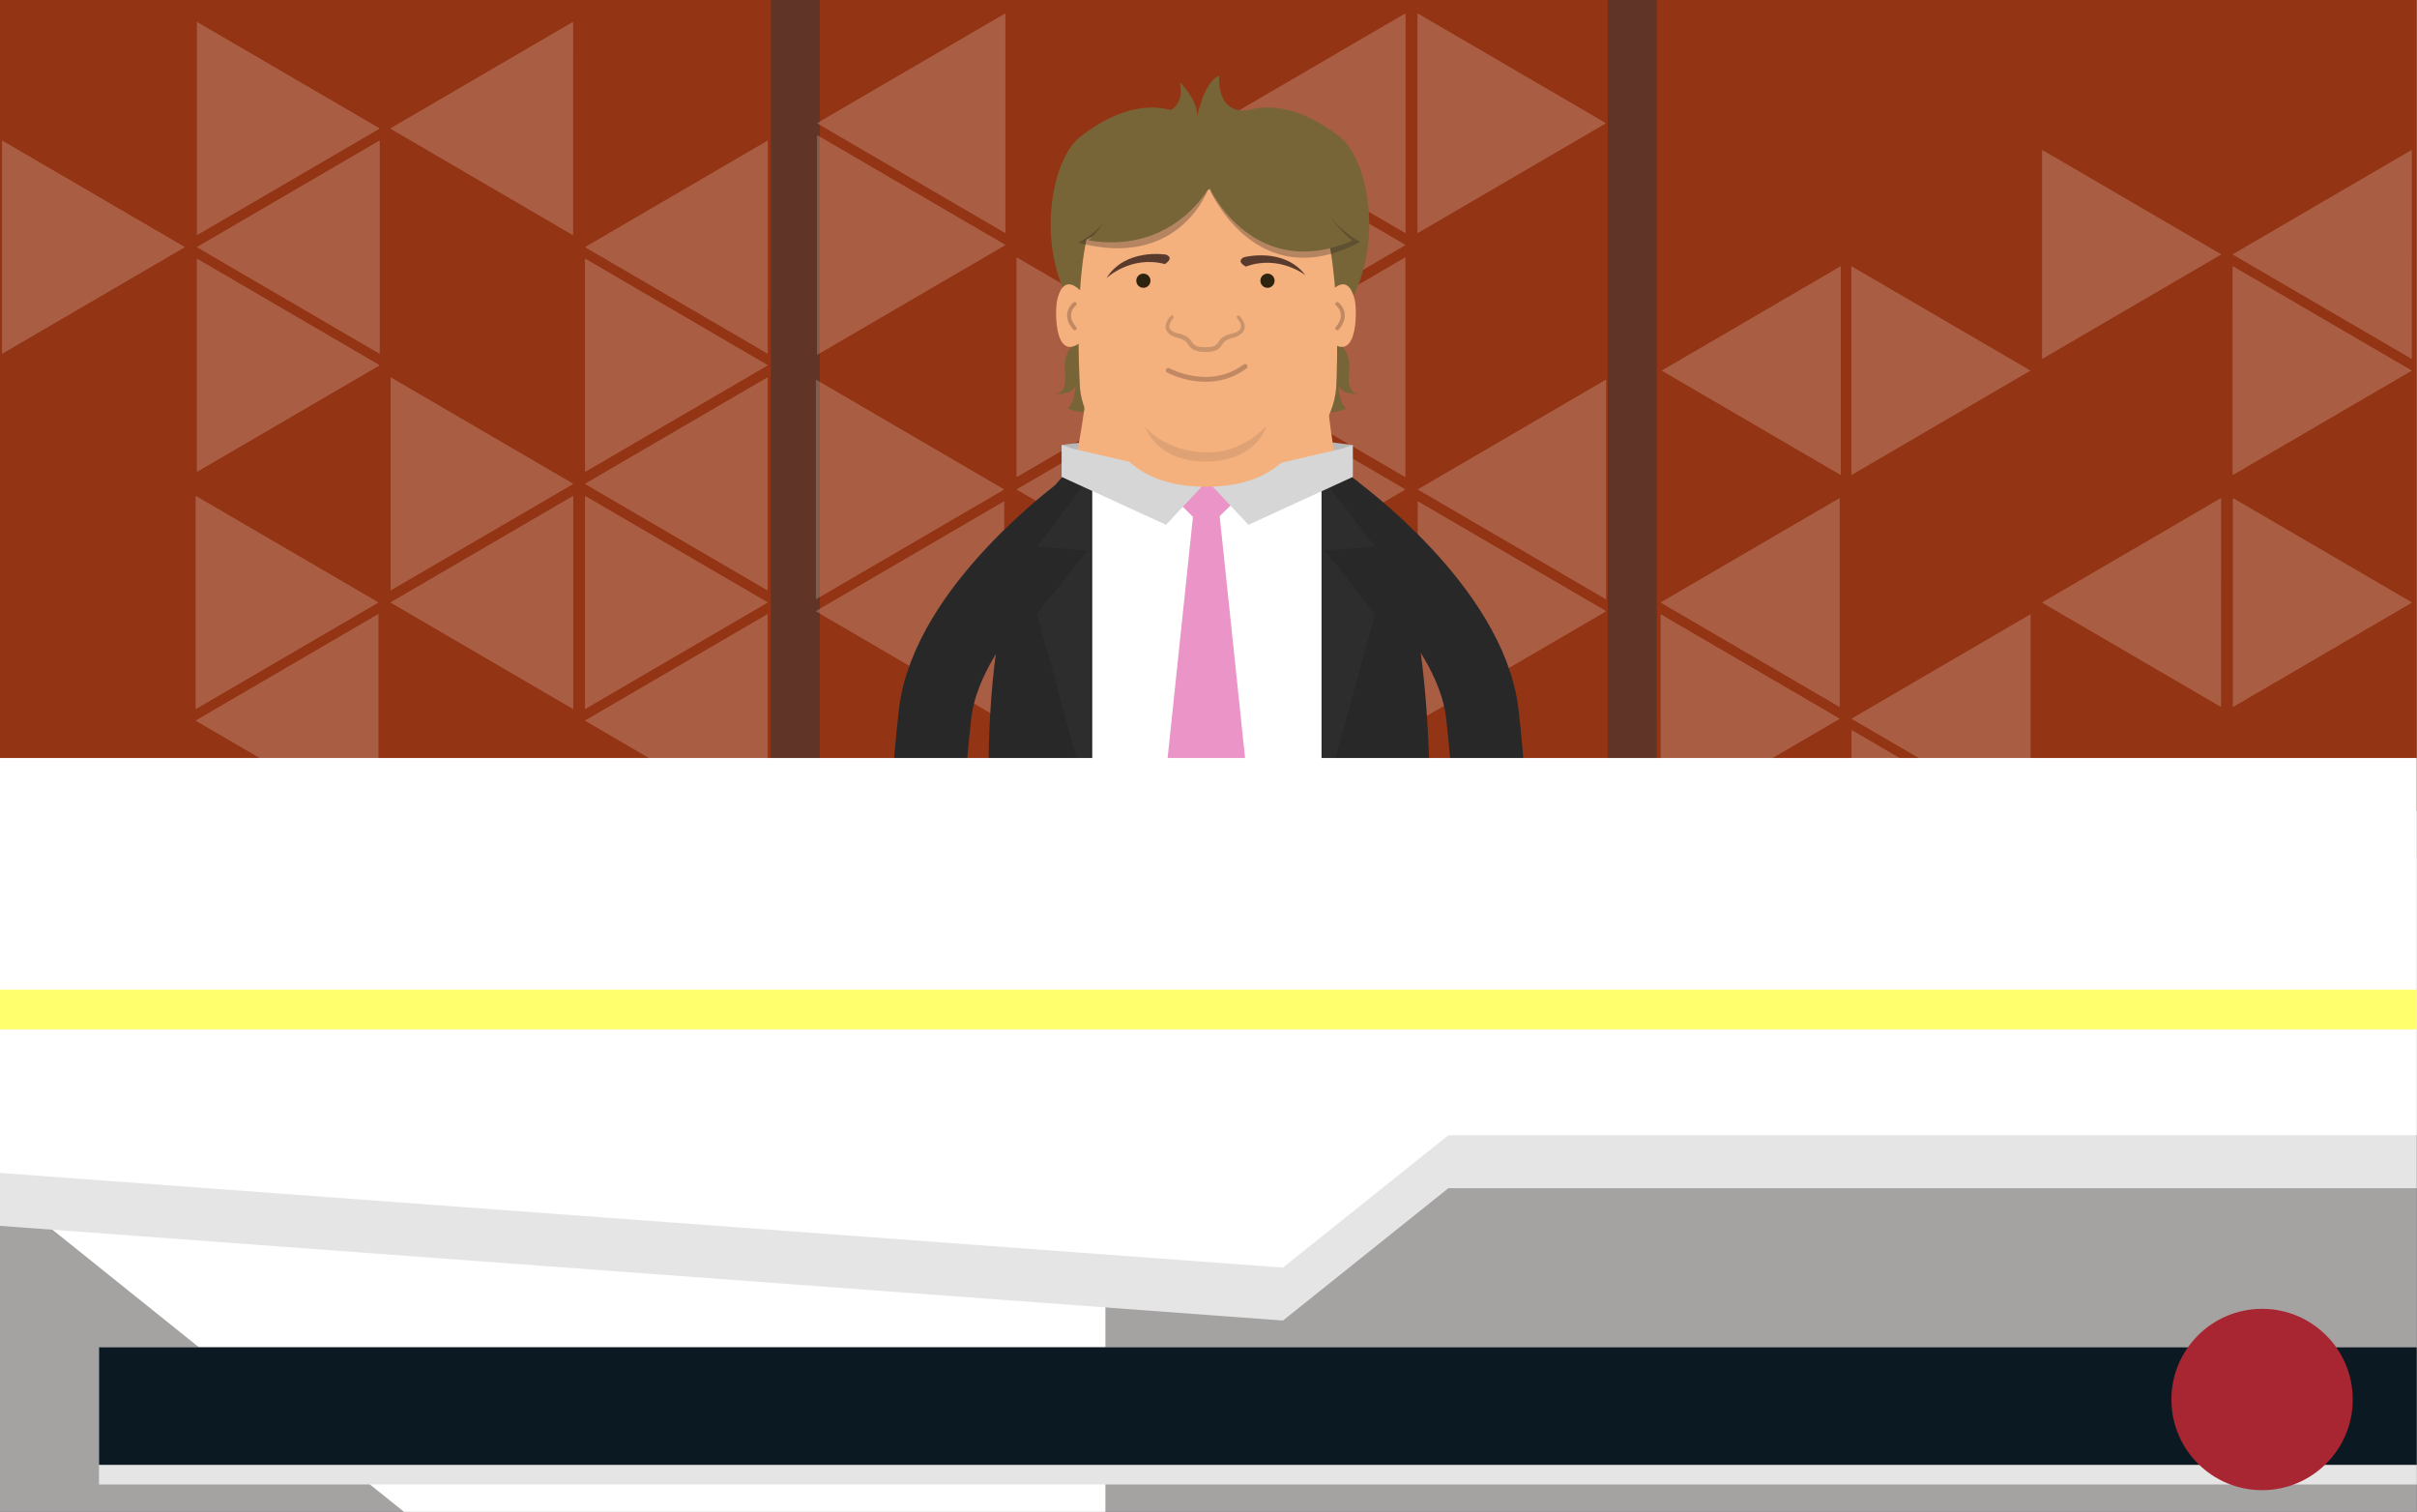<?xml version="1.0" encoding="utf-8"?>
<!-- Generator: Adobe Illustrator 16.0.0, SVG Export Plug-In . SVG Version: 6.00 Build 0)  -->
<!DOCTYPE svg PUBLIC "-//W3C//DTD SVG 1.1//EN" "http://www.w3.org/Graphics/SVG/1.1/DTD/svg11.dtd">
<svg version="1.1" id="Layer_1" xmlns="http://www.w3.org/2000/svg" xmlns:xlink="http://www.w3.org/1999/xlink" x="0px" y="0px"
	 width="493.135px" height="308.511px" viewBox="0 0 493.135 308.511" enable-background="new 0 0 493.135 308.511"
	 xml:space="preserve">
<rect x="0" y="0" width="493.135" height="308.511" fill="#808080" stroke="none"/>
<g>
	<g>
		<rect x="-0.062" y="-0.042" fill="#A5A2A2" width="493.135" height="308.51"/>
		<g>
			<rect x="-0.062" y="-0.041" fill="#933414" width="493.135" height="174.998"/>
			<g opacity="0.2">
				<g>
					<defs>
						<polygon id="SVGID_1_" points="116.881,47.939 79.648,26.225 116.885,4.508 						"/>
					</defs>
					<use xlink:href="#SVGID_1_"  overflow="visible" fill="#FFFFFF"/>
					<clipPath id="SVGID_2_">
						<use xlink:href="#SVGID_1_"  overflow="visible"/>
					</clipPath>
					<rect x="79.649" y="4.508" clip-path="url(#SVGID_2_)" fill="#FFFFFF" width="37.232" height="43.432"/>
				</g>
				<g>
					<defs>
						<polygon id="SVGID_3_" points="156.633,72.141 119.402,50.424 156.637,28.709 						"/>
					</defs>
					<use xlink:href="#SVGID_3_"  overflow="visible" fill="#FFFFFF"/>
					<clipPath id="SVGID_4_">
						<use xlink:href="#SVGID_3_"  overflow="visible"/>
					</clipPath>
					<rect x="119.402" y="28.709" clip-path="url(#SVGID_4_)" fill="#FFFFFF" width="37.23" height="43.432"/>
				</g>
				<g>
					<defs>
						<polygon id="SVGID_5_" points="119.402,96.244 156.635,74.529 119.402,52.812 						"/>
					</defs>
					<use xlink:href="#SVGID_5_"  overflow="visible" fill="#FFFFFF"/>
					<clipPath id="SVGID_6_">
						<use xlink:href="#SVGID_5_"  overflow="visible"/>
					</clipPath>
					<rect x="119.402" y="52.812" clip-path="url(#SVGID_6_)" fill="#FFFFFF" width="37.232" height="43.432"/>
				</g>
				<g>
					<defs>
						<polygon id="SVGID_7_" points="0.449,72.141 37.682,50.424 0.445,28.709 						"/>
					</defs>
					<use xlink:href="#SVGID_7_"  overflow="visible" fill="#FFFFFF"/>
					<clipPath id="SVGID_8_">
						<use xlink:href="#SVGID_7_"  overflow="visible"/>
					</clipPath>
					<rect x="0.448" y="28.709" clip-path="url(#SVGID_8_)" fill="#FFFFFF" width="37.232" height="43.432"/>
				</g>
				<g>
					<defs>
						<polygon id="SVGID_9_" points="40.201,47.939 77.434,26.225 40.197,4.508 						"/>
					</defs>
					<use xlink:href="#SVGID_9_"  overflow="visible" fill="#FFFFFF"/>
					<clipPath id="SVGID_10_">
						<use xlink:href="#SVGID_9_"  overflow="visible"/>
					</clipPath>
					<rect x="40.201" y="4.508" clip-path="url(#SVGID_10_)" fill="#FFFFFF" width="37.232" height="43.432"/>
				</g>
				<g>
					<defs>
						<polygon id="SVGID_11_" points="77.432,72.141 40.197,50.424 77.434,28.709 						"/>
					</defs>
					<use xlink:href="#SVGID_11_"  overflow="visible" fill="#FFFFFF"/>
					<clipPath id="SVGID_12_">
						<use xlink:href="#SVGID_11_"  overflow="visible"/>
					</clipPath>
					<rect x="40.198" y="28.709" clip-path="url(#SVGID_12_)" fill="#FFFFFF" width="37.234" height="43.432"/>
				</g>
				<g>
					<defs>
						<polygon id="SVGID_13_" points="40.197,96.244 77.434,74.529 40.197,52.812 						"/>
					</defs>
					<use xlink:href="#SVGID_13_"  overflow="visible" fill="#FFFFFF"/>
					<clipPath id="SVGID_14_">
						<use xlink:href="#SVGID_13_"  overflow="visible"/>
					</clipPath>
					<rect x="40.197" y="52.812" clip-path="url(#SVGID_14_)" fill="#FFFFFF" width="37.236" height="43.432"/>
				</g>
				<g>
					<defs>
						<polygon id="SVGID_15_" points="39.951,144.643 77.184,122.926 39.947,101.211 						"/>
					</defs>
					<use xlink:href="#SVGID_15_"  overflow="visible" fill="#FFFFFF"/>
					<clipPath id="SVGID_16_">
						<use xlink:href="#SVGID_15_"  overflow="visible"/>
					</clipPath>
					<rect x="39.95" y="101.211" clip-path="url(#SVGID_16_)" fill="#FFFFFF" width="37.232" height="43.432"/>
				</g>
				<g>
					<defs>
						<polygon id="SVGID_17_" points="77.184,168.748 39.949,147.032 77.184,125.315 						"/>
					</defs>
					<use xlink:href="#SVGID_17_"  overflow="visible" fill="#FFFFFF"/>
					<clipPath id="SVGID_18_">
						<use xlink:href="#SVGID_17_"  overflow="visible"/>
					</clipPath>
					<rect x="39.949" y="125.315" clip-path="url(#SVGID_18_)" fill="#FFFFFF" width="37.234" height="43.433"/>
				</g>
				<g>
					<defs>
						<polygon id="SVGID_19_" points="79.703,120.441 116.936,98.727 79.699,77.01 						"/>
					</defs>
					<use xlink:href="#SVGID_19_"  overflow="visible" fill="#FFFFFF"/>
					<clipPath id="SVGID_20_">
						<use xlink:href="#SVGID_19_"  overflow="visible"/>
					</clipPath>
					<rect x="79.703" y="77.01" clip-path="url(#SVGID_20_)" fill="#FFFFFF" width="37.232" height="43.432"/>
				</g>
				<g>
					<defs>
						<polygon id="SVGID_21_" points="116.934,144.643 79.699,122.926 116.936,101.211 						"/>
					</defs>
					<use xlink:href="#SVGID_21_"  overflow="visible" fill="#FFFFFF"/>
					<clipPath id="SVGID_22_">
						<use xlink:href="#SVGID_21_"  overflow="visible"/>
					</clipPath>
					<rect x="79.7" y="101.211" clip-path="url(#SVGID_22_)" fill="#FFFFFF" width="37.234" height="43.432"/>
				</g>
				<g>
					<defs>
						<polygon id="SVGID_23_" points="156.607,120.441 119.375,98.727 156.611,77.01 						"/>
					</defs>
					<use xlink:href="#SVGID_23_"  overflow="visible" fill="#FFFFFF"/>
					<clipPath id="SVGID_24_">
						<use xlink:href="#SVGID_23_"  overflow="visible"/>
					</clipPath>
					<rect x="119.376" y="77.01" clip-path="url(#SVGID_24_)" fill="#FFFFFF" width="37.232" height="43.432"/>
				</g>
				<g>
					<defs>
						<polygon id="SVGID_25_" points="119.377,144.643 156.611,122.926 119.375,101.211 						"/>
					</defs>
					<use xlink:href="#SVGID_25_"  overflow="visible" fill="#FFFFFF"/>
					<clipPath id="SVGID_26_">
						<use xlink:href="#SVGID_25_"  overflow="visible"/>
					</clipPath>
					<rect x="119.376" y="101.211" clip-path="url(#SVGID_26_)" fill="#FFFFFF" width="37.234" height="43.432"/>
				</g>
				<g>
					<defs>
						<polygon id="SVGID_27_" points="156.611,168.748 119.377,147.032 156.611,125.315 						"/>
					</defs>
					<use xlink:href="#SVGID_27_"  overflow="visible" fill="#FFFFFF"/>
					<clipPath id="SVGID_28_">
						<use xlink:href="#SVGID_27_"  overflow="visible"/>
					</clipPath>
					<rect x="119.377" y="125.315" clip-path="url(#SVGID_28_)" fill="#FFFFFF" width="37.234" height="43.433"/>
				</g>
			</g>
			<rect x="157.271" y="-0.042" fill="#603426" width="10" height="174.999"/>
			<rect x="328.031" y="-0.042" fill="#603426" width="10" height="174.999"/>
			<g opacity="0.2">
				<g>
					<defs>
						<polygon id="SVGID_29_" points="286.727,47.525 248.355,25.145 286.73,2.765 						"/>
					</defs>
					<use xlink:href="#SVGID_29_"  overflow="visible" fill="#FFFFFF"/>
					<clipPath id="SVGID_30_">
						<use xlink:href="#SVGID_29_"  overflow="visible"/>
					</clipPath>
					<rect x="248.355" y="2.765" clip-path="url(#SVGID_30_)" fill="#FFFFFF" width="38.371" height="44.761"/>
				</g>
				<g>
					<defs>
						<polygon id="SVGID_31_" points="248.355,72.367 286.729,49.986 248.355,27.606 						"/>
					</defs>
					<use xlink:href="#SVGID_31_"  overflow="visible" fill="#FFFFFF"/>
					<clipPath id="SVGID_32_">
						<use xlink:href="#SVGID_31_"  overflow="visible"/>
					</clipPath>
					<rect x="248.355" y="27.606" clip-path="url(#SVGID_32_)" fill="#FFFFFF" width="38.373" height="44.761"/>
				</g>
				<g>
					<defs>
						<polygon id="SVGID_33_" points="205.102,47.525 166.729,25.145 205.105,2.765 						"/>
					</defs>
					<use xlink:href="#SVGID_33_"  overflow="visible" fill="#FFFFFF"/>
					<clipPath id="SVGID_34_">
						<use xlink:href="#SVGID_33_"  overflow="visible"/>
					</clipPath>
					<rect x="166.729" y="2.765" clip-path="url(#SVGID_34_)" fill="#FFFFFF" width="38.373" height="44.761"/>
				</g>
				<g>
					<defs>
						<polygon id="SVGID_35_" points="166.729,72.367 205.104,49.986 166.729,27.606 						"/>
					</defs>
					<use xlink:href="#SVGID_35_"  overflow="visible" fill="#FFFFFF"/>
					<clipPath id="SVGID_36_">
						<use xlink:href="#SVGID_35_"  overflow="visible"/>
					</clipPath>
					<rect x="166.729" y="27.606" clip-path="url(#SVGID_36_)" fill="#FFFFFF" width="38.375" height="44.761"/>
				</g>
				<g>
					<defs>
						<polygon id="SVGID_37_" points="289.248,47.525 327.619,25.145 289.244,2.765 						"/>
					</defs>
					<use xlink:href="#SVGID_37_"  overflow="visible" fill="#FFFFFF"/>
					<clipPath id="SVGID_38_">
						<use xlink:href="#SVGID_37_"  overflow="visible"/>
					</clipPath>
					<rect x="289.247" y="2.765" clip-path="url(#SVGID_38_)" fill="#FFFFFF" width="38.371" height="44.761"/>
				</g>
				<g>
					<defs>
						<polygon id="SVGID_39_" points="166.475,122.246 204.846,99.865 166.471,77.485 						"/>
					</defs>
					<use xlink:href="#SVGID_39_"  overflow="visible" fill="#FFFFFF"/>
					<clipPath id="SVGID_40_">
						<use xlink:href="#SVGID_39_"  overflow="visible"/>
					</clipPath>
					<rect x="166.474" y="77.485" clip-path="url(#SVGID_40_)" fill="#FFFFFF" width="38.371" height="44.761"/>
				</g>
				<g>
					<defs>
						<polygon id="SVGID_41_" points="204.846,147.088 166.473,124.709 204.846,102.326 						"/>
					</defs>
					<use xlink:href="#SVGID_41_"  overflow="visible" fill="#FFFFFF"/>
					<clipPath id="SVGID_42_">
						<use xlink:href="#SVGID_41_"  overflow="visible"/>
					</clipPath>
					<rect x="166.473" y="102.326" clip-path="url(#SVGID_42_)" fill="#FFFFFF" width="38.373" height="44.762"/>
				</g>
				<g>
					<defs>
						<polygon id="SVGID_43_" points="207.443,97.305 245.814,74.925 207.439,52.545 						"/>
					</defs>
					<use xlink:href="#SVGID_43_"  overflow="visible" fill="#FFFFFF"/>
					<clipPath id="SVGID_44_">
						<use xlink:href="#SVGID_43_"  overflow="visible"/>
					</clipPath>
					<rect x="207.443" y="52.545" clip-path="url(#SVGID_44_)" fill="#FFFFFF" width="38.371" height="44.76"/>
				</g>
				<g>
					<defs>
						<polygon id="SVGID_45_" points="245.812,122.246 207.439,99.865 245.814,77.485 						"/>
					</defs>
					<use xlink:href="#SVGID_45_"  overflow="visible" fill="#FFFFFF"/>
					<clipPath id="SVGID_46_">
						<use xlink:href="#SVGID_45_"  overflow="visible"/>
					</clipPath>
					<rect x="207.44" y="77.485" clip-path="url(#SVGID_46_)" fill="#FFFFFF" width="38.373" height="44.761"/>
				</g>
				<g>
					<defs>
						<polygon id="SVGID_47_" points="286.701,97.305 248.328,74.925 286.703,52.545 						"/>
					</defs>
					<use xlink:href="#SVGID_47_"  overflow="visible" fill="#FFFFFF"/>
					<clipPath id="SVGID_48_">
						<use xlink:href="#SVGID_47_"  overflow="visible"/>
					</clipPath>
					<rect x="248.329" y="52.545" clip-path="url(#SVGID_48_)" fill="#FFFFFF" width="38.373" height="44.76"/>
				</g>
				<g>
					<defs>
						<polygon id="SVGID_49_" points="248.332,122.246 286.703,99.865 248.328,77.485 						"/>
					</defs>
					<use xlink:href="#SVGID_49_"  overflow="visible" fill="#FFFFFF"/>
					<clipPath id="SVGID_50_">
						<use xlink:href="#SVGID_49_"  overflow="visible"/>
					</clipPath>
					<rect x="248.332" y="77.485" clip-path="url(#SVGID_50_)" fill="#FFFFFF" width="38.371" height="44.761"/>
				</g>
				<g>
					<defs>
						<polygon id="SVGID_51_" points="327.67,122.246 289.299,99.865 327.672,77.485 						"/>
					</defs>
					<use xlink:href="#SVGID_51_"  overflow="visible" fill="#FFFFFF"/>
					<clipPath id="SVGID_52_">
						<use xlink:href="#SVGID_51_"  overflow="visible"/>
					</clipPath>
					<rect x="289.299" y="77.485" clip-path="url(#SVGID_52_)" fill="#FFFFFF" width="38.371" height="44.761"/>
				</g>
				<g>
					<defs>
						<polygon id="SVGID_53_" points="289.299,147.088 327.672,124.709 289.299,102.326 						"/>
					</defs>
					<use xlink:href="#SVGID_53_"  overflow="visible" fill="#FFFFFF"/>
					<clipPath id="SVGID_54_">
						<use xlink:href="#SVGID_53_"  overflow="visible"/>
					</clipPath>
					<rect x="289.299" y="102.326" clip-path="url(#SVGID_54_)" fill="#FFFFFF" width="38.373" height="44.762"/>
				</g>
			</g>
			<g opacity="0.2">
				<g>
					<defs>
						<polygon id="SVGID_55_" points="377.738,96.893 414.217,75.617 377.736,54.343 						"/>
					</defs>
					<use xlink:href="#SVGID_55_"  overflow="visible" fill="#FFFFFF"/>
					<clipPath id="SVGID_56_">
						<use xlink:href="#SVGID_55_"  overflow="visible"/>
					</clipPath>
					<rect x="377.737" y="54.343" clip-path="url(#SVGID_56_)" fill="#FFFFFF" width="36.479" height="42.55"/>
				</g>
				<g>
					<defs>
						<polygon id="SVGID_57_" points="416.686,73.184 453.162,51.909 416.684,30.634 						"/>
					</defs>
					<use xlink:href="#SVGID_57_"  overflow="visible" fill="#FFFFFF"/>
					<clipPath id="SVGID_58_">
						<use xlink:href="#SVGID_57_"  overflow="visible"/>
					</clipPath>
					<rect x="416.685" y="30.634" clip-path="url(#SVGID_58_)" fill="#FFFFFF" width="36.477" height="42.55"/>
				</g>
				<g>
					<defs>
						<polygon id="SVGID_59_" points="375.564,96.893 339.086,75.617 375.566,54.343 						"/>
					</defs>
					<use xlink:href="#SVGID_59_"  overflow="visible" fill="#FFFFFF"/>
					<clipPath id="SVGID_60_">
						<use xlink:href="#SVGID_59_"  overflow="visible"/>
					</clipPath>
					<rect x="339.087" y="54.343" clip-path="url(#SVGID_60_)" fill="#FFFFFF" width="36.479" height="42.55"/>
				</g>
				<g>
					<defs>
						<polygon id="SVGID_61_" points="492.029,73.184 455.551,51.909 492.031,30.634 						"/>
					</defs>
					<use xlink:href="#SVGID_61_"  overflow="visible" fill="#FFFFFF"/>
					<clipPath id="SVGID_62_">
						<use xlink:href="#SVGID_61_"  overflow="visible"/>
					</clipPath>
					<rect x="455.552" y="30.634" clip-path="url(#SVGID_62_)" fill="#FFFFFF" width="36.479" height="42.55"/>
				</g>
				<g>
					<defs>
						<polygon id="SVGID_63_" points="455.555,96.893 492.031,75.617 455.551,54.343 						"/>
					</defs>
					<use xlink:href="#SVGID_63_"  overflow="visible" fill="#FFFFFF"/>
					<clipPath id="SVGID_64_">
						<use xlink:href="#SVGID_63_"  overflow="visible"/>
					</clipPath>
					<rect x="455.554" y="54.343" clip-path="url(#SVGID_64_)" fill="#FFFFFF" width="36.477" height="42.55"/>
				</g>
				<g>
					<defs>
						<polygon id="SVGID_65_" points="375.318,144.214 338.842,122.939 375.322,101.664 						"/>
					</defs>
					<use xlink:href="#SVGID_65_"  overflow="visible" fill="#FFFFFF"/>
					<clipPath id="SVGID_66_">
						<use xlink:href="#SVGID_65_"  overflow="visible"/>
					</clipPath>
					<rect x="338.842" y="101.664" clip-path="url(#SVGID_66_)" fill="#FFFFFF" width="36.477" height="42.55"/>
				</g>
				<g>
					<defs>
						<polygon id="SVGID_67_" points="338.844,167.924 375.322,146.648 338.842,125.373 						"/>
					</defs>
					<use xlink:href="#SVGID_67_"  overflow="visible" fill="#FFFFFF"/>
					<clipPath id="SVGID_68_">
						<use xlink:href="#SVGID_67_"  overflow="visible"/>
					</clipPath>
					<rect x="338.843" y="125.373" clip-path="url(#SVGID_68_)" fill="#FFFFFF" width="36.479" height="42.551"/>
				</g>
				<g>
					<defs>
						<polygon id="SVGID_69_" points="414.264,167.924 377.787,146.648 414.268,125.373 						"/>
					</defs>
					<use xlink:href="#SVGID_69_"  overflow="visible" fill="#FFFFFF"/>
					<clipPath id="SVGID_70_">
						<use xlink:href="#SVGID_69_"  overflow="visible"/>
					</clipPath>
					<rect x="377.788" y="125.373" clip-path="url(#SVGID_70_)" fill="#FFFFFF" width="36.477" height="42.551"/>
				</g>
				<g>
					<defs>
						<polygon id="SVGID_71_" points="377.787,191.539 414.266,170.264 377.787,148.988 						"/>
					</defs>
					<use xlink:href="#SVGID_71_"  overflow="visible" fill="#FFFFFF"/>
					<clipPath id="SVGID_72_">
						<use xlink:href="#SVGID_71_"  overflow="visible"/>
					</clipPath>
					<rect x="377.787" y="148.988" clip-path="url(#SVGID_72_)" fill="#FFFFFF" width="36.479" height="42.551"/>
				</g>
				<g>
					<defs>
						<polygon id="SVGID_73_" points="453.133,144.214 416.656,122.939 453.137,101.664 						"/>
					</defs>
					<use xlink:href="#SVGID_73_"  overflow="visible" fill="#FFFFFF"/>
					<clipPath id="SVGID_74_">
						<use xlink:href="#SVGID_73_"  overflow="visible"/>
					</clipPath>
					<rect x="416.657" y="101.664" clip-path="url(#SVGID_74_)" fill="#FFFFFF" width="36.477" height="42.55"/>
				</g>
				<g>
					<defs>
						<polygon id="SVGID_75_" points="455.604,144.214 492.082,122.939 455.604,101.664 						"/>
					</defs>
					<use xlink:href="#SVGID_75_"  overflow="visible" fill="#FFFFFF"/>
					<clipPath id="SVGID_76_">
						<use xlink:href="#SVGID_75_"  overflow="visible"/>
					</clipPath>
					<rect x="455.603" y="101.664" clip-path="url(#SVGID_76_)" fill="#FFFFFF" width="36.479" height="42.55"/>
				</g>
			</g>
		</g>
	</g>
	<polygon fill="#FFFFFF" points="82.531,308.552 225.531,308.552 225.531,308.468 82.428,308.468 	"/>
	<polygon fill="#FFFFFF" points="1.531,243.552 82.428,308.468 225.531,308.468 225.531,240.552 	"/>
	<g>
		<path fill="#776537" d="M219.668,70.015c0,0-2.467,0.901-2.443,5.075c0.008,1.399,0.75,5.075-1.881,5.264
			c0,0,3.197,0.376,4.137-1.691c0,0-0.189,3.76-1.693,4.701c0,0,8.838,3.758,10.342-4.701l-0.754-12.407
			C227.375,66.255,221.924,63.998,219.668,70.015z"/>
		<path fill="#776537" d="M272.861,70.015c0,0,2.467,0.901,2.443,5.075c-0.008,1.399-0.752,5.075,1.881,5.264
			c0,0-3.195,0.376-4.137-1.691c0,0,0.188,3.76,1.691,4.701c0,0-8.836,3.758-10.34-4.701l0.752-12.407
			C265.152,66.255,270.604,63.998,272.861,70.015z"/>
		<g>
			<polygon fill="#B7B7B7" points="216.596,90.788 222.613,90.035 223.553,96.803 			"/>
			<polygon fill="#B7B7B7" points="275.912,90.788 269.896,90.035 268.955,96.803 			"/>
			<path fill="#F4B07D" d="M281.896,131.51h-70.938c0,0,11.611-42.883,11.611-63.436c0-11.878,47.506-11.875,47.506,0
				C270.076,97.775,281.896,131.51,281.896,131.51z"/>
			<g>
				<path fill="#776537" d="M246.814,27.623c0,0-9.225-12.925-26.324,0.196c-6.91,5.304-9.963,27.34,1.668,38.974l25.252-28.236
					L246.814,27.623z"/>
				<path fill="#776537" d="M246.906,27.623c0,0,9.221-12.925,26.322,0.196c6.908,5.306,9.961,27.34-1.668,38.974l-25.252-28.236
					L246.906,27.623z"/>
				<path fill="#F4B07D" d="M268.664,42.311c0,0-7.982-10.213-23.174-9.994c-15.129-0.219-21.484,9.994-21.484,9.994
					c-5.312,8.691-3.723,35.538-3.723,35.538c0,13.282,18.422,23.866,26.16,23.866s26.229-9.893,26.229-23.866
					C272.672,77.849,273.977,51.002,268.664,42.311z"/>
				<g>
					<path opacity="0.1" fill="#232222" d="M258.334,87.02c0,0-1.941,7.141-12.336,7.141c-10.27,0-12.336-7.141-12.336-7.141
						s3.758,5.26,12.773,5.26C246.436,92.279,252.443,92.909,258.334,87.02z"/>
				</g>
				<g opacity="0.2">
					<path fill="#231F20" d="M252.879,64.457c0.314,0.316,0.571,0.66,0.781,1.061c0.104,0.199,0.194,0.413,0.244,0.648
						c0.059,0.229,0.082,0.486,0.04,0.739c-0.019,0.128-0.036,0.256-0.095,0.374c-0.052,0.118-0.089,0.249-0.171,0.345
						c-0.139,0.22-0.313,0.389-0.501,0.539c-0.184,0.156-0.388,0.25-0.583,0.374l-0.61,0.255l-0.016,0.006l-0.06,0.012
						c-0.505,0.098-1.045,0.276-1.498,0.516c-0.233,0.118-0.433,0.263-0.617,0.419c-0.157,0.176-0.292,0.313-0.45,0.591
						c-0.171,0.253-0.362,0.556-0.66,0.773c-0.277,0.228-0.609,0.381-0.922,0.47c-0.321,0.123-0.629,0.131-0.943,0.192
						c-0.316,0.018-0.592,0.037-0.938,0.042c-0.294-0.019-0.567-0.017-0.879-0.054c-0.321-0.051-0.646-0.085-0.958-0.2
						c-0.158-0.042-0.314-0.1-0.469-0.187c-0.156-0.073-0.307-0.158-0.444-0.275c-0.293-0.207-0.501-0.497-0.682-0.756l-0.119-0.187
						c-0.006-0.01-0.071-0.11-0.028-0.046l-0.069-0.084c-0.092-0.103-0.187-0.24-0.276-0.315c-0.088-0.061-0.172-0.124-0.255-0.192
						c-0.098-0.065-0.22-0.125-0.327-0.191c-0.452-0.24-0.992-0.419-1.497-0.517l-0.06-0.012l-0.015-0.006l-0.61-0.256
						c-0.196-0.123-0.4-0.217-0.584-0.373c-0.188-0.15-0.361-0.318-0.501-0.538c-0.081-0.097-0.119-0.228-0.171-0.345
						c-0.059-0.118-0.077-0.246-0.096-0.374c-0.043-0.253-0.02-0.51,0.038-0.739c0.05-0.235,0.14-0.45,0.242-0.648
						c0.211-0.403,0.463-0.742,0.783-1.066c0.125-0.126,0.328-0.127,0.454-0.002c0.122,0.12,0.127,0.314,0.015,0.441l-0.014,0.016
						c-0.235,0.264-0.456,0.594-0.601,0.918c-0.146,0.327-0.217,0.669-0.156,0.957c0.015,0.072,0.024,0.146,0.066,0.208
						c0.036,0.063,0.049,0.136,0.108,0.19c0.082,0.125,0.201,0.232,0.335,0.333c0.126,0.104,0.3,0.175,0.445,0.267l0.517,0.197
						l-0.074-0.018c0.635,0.104,1.212,0.276,1.792,0.558c0.143,0.079,0.282,0.147,0.426,0.241l0.43,0.342
						c0.126,0.115,0.196,0.222,0.297,0.333l0.07,0.083c0.092,0.118,0.059,0.084,0.094,0.134l0.116,0.178
						c0.153,0.211,0.29,0.401,0.478,0.524c0.083,0.074,0.186,0.129,0.294,0.176c0.099,0.059,0.213,0.1,0.337,0.13
						c0.233,0.087,0.49,0.106,0.739,0.148c0.263,0.031,0.571,0.028,0.854,0.044l0.797-0.03c0.252-0.052,0.535-0.056,0.757-0.146
						c0.241-0.063,0.448-0.163,0.618-0.3c0.18-0.119,0.309-0.318,0.461-0.539c0.128-0.227,0.374-0.534,0.614-0.772
						c0.261-0.218,0.532-0.409,0.821-0.547c0.58-0.28,1.157-0.453,1.792-0.556l-0.074,0.018l0.516-0.198
						c0.146-0.091,0.319-0.161,0.446-0.266c0.134-0.1,0.252-0.208,0.334-0.333c0.06-0.055,0.071-0.127,0.108-0.19
						c0.041-0.062,0.051-0.136,0.065-0.208c0.035-0.142,0.031-0.302-0.002-0.464c-0.023-0.162-0.082-0.331-0.156-0.493
						c-0.146-0.325-0.363-0.65-0.605-0.922l-0.007-0.007c-0.118-0.132-0.107-0.336,0.025-0.454
						C252.564,64.329,252.76,64.336,252.879,64.457z"/>
				</g>
				<circle fill="#2E230E" cx="233.282" cy="57.277" r="1.448"/>
				<path fill="#593B2E" d="M225.736,56.764c0,0,4.938-4.725,11.928-2.885c0,0,2-1.178,0.268-1.92
					C237.932,51.959,229.629,50.53,225.736,56.764z"/>
				<circle fill="#2E230E" cx="258.604" cy="57.277" r="1.449"/>
				<path fill="#593B2E" d="M266.344,56.152c0,0-5.352-4.245-12.141-1.766c0,0-2.102-0.988-0.445-1.886
					C253.758,52.501,261.891,50.311,266.344,56.152z"/>
				<path fill="#F4B07D" d="M222.449,61.82c0,0-4.971-8.152-6.76-0.598c-0.551,2.327-0.596,14.912,6.561,6.961"/>
				
					<path fill="none" stroke="#C18963" stroke-width="0.795" stroke-linecap="round" stroke-linejoin="round" stroke-miterlimit="10" d="
					M219.268,62.018c0,0-2.586,1.989,0,4.971"/>
				<path fill="#F4B07D" d="M269.65,61.82c0,0,4.973-8.152,6.762-0.598c0.551,2.327,0.596,14.912-6.561,6.961"/>
				
					<path fill="none" stroke="#C18963" stroke-width="0.795" stroke-linecap="round" stroke-linejoin="round" stroke-miterlimit="10" d="
					M272.834,62.018c0,0,2.584,1.989,0,4.971"/>
				
					<path fill="none" stroke="#C18963" stroke-width="0.993" stroke-linecap="round" stroke-linejoin="round" stroke-miterlimit="10" d="
					M238.363,75.574c0,0,8.41,4.611,15.668-0.811"/>
				<path fill="#776537" d="M219.496,33.584c0,0-2.92,17.436-2.521,17.569c0.395,0.131,14.053-7.095,14.053-7.095l15.842-5.502
					l23.527,7.225l4.771-1.986l-2.518-12.461l-22.936-2.387l-18.023,1.986L219.496,33.584z"/>
				<path opacity="0.3" fill="#231F20" d="M246.734,38.557c0,0,9.545,22.137,30.752,10.805c0,0-6.096-3.299-7.09-7.473"/>
				<path opacity="0.3" fill="#231F20" d="M246.6,38.389c0,0-5.74,16.721-26.643,11.126c0,0,4.793-2.308,6.562-6.262"/>
				<path fill="#776537" d="M246.869,38.557c0,0,8.947,19.156,29.094,10.539c0,0-4.572-3.38-5.566-7.557"/>
				<path fill="#776537" d="M246.6,38.389c0,0-7.311,13.545-24.545,10.652c0,0,3.768-3.162,4.402-6.818"/>
				<path fill="#776537" d="M238.582,22.585c0,0,3.207-1.136,2.121-5.835c0,0,3.582,3.447,3.582,6.895c0,0,1.455-7.158,4.504-8.219
					c0,0-1.109,9.406,8.166,6.648l-1.67,3.824l-6.629,8.084l-12.193-2.252L238.582,22.585z"/>
			</g>
		</g>
		
			<path fill="none" stroke="#F4B07D" stroke-width="14.528" stroke-linecap="round" stroke-linejoin="round" stroke-miterlimit="10" d="
			M220.938,104.045c0,0-27.77,20.146-30.168,41.738c-2.48,22.32-1.242,27.691-1.242,39.514"/>
		<path fill="none" stroke="#282828" stroke-width="14.878" stroke-linejoin="round" stroke-miterlimit="10" d="M220.938,104.045
			c0,0-27.77,20.146-30.168,41.738c-2.48,22.32-1.242,27.691-1.242,39.514"/>
		
			<path fill="none" stroke="#F4B07D" stroke-width="14.528" stroke-linecap="round" stroke-linejoin="round" stroke-miterlimit="10" d="
			M272.283,104.045c0,0,27.771,20.146,30.172,41.738c2.479,22.32,1.238,27.691,1.238,39.514"/>
		<path fill="none" stroke="#282828" stroke-width="14.878" stroke-linejoin="round" stroke-miterlimit="10" d="M272.283,104.045
			c0,0,27.771,20.146,30.172,41.738c2.479,22.32,1.238,27.691,1.238,39.514"/>
		
			<line fill="none" stroke="#2D2D2D" stroke-width="16.544" stroke-linecap="round" stroke-linejoin="round" stroke-miterlimit="10" x1="230.152" y1="182.73" x2="230.152" y2="253.761"/>
		
			<line fill="none" stroke="#2D2D2D" stroke-width="16.544" stroke-linecap="round" stroke-linejoin="round" stroke-miterlimit="10" x1="260.961" y1="182.73" x2="260.961" y2="253.761"/>
		<path fill="#F4B07D" d="M219.039,100.605c-4.229,18.053-12.396,16.596-12.396,47.113c0,37.562,0,30.814,0,31.768
			c0,0.068,4.131,0.102,4.131,0.102h35.67v-78.982H219.039z"/>
		<path fill="#F4B07D" d="M272.48,100.605c4.229,18.053,12.398,16.596,12.398,47.113c0,37.562,0,30.814,0,31.768
			c0,0.068-4.133,0.102-4.133,0.102h-35.668v-78.982H272.48z"/>
		<g>
			<circle opacity="0.2" fill="#232222" cx="227.708" cy="127.4" r="3.581"/>
			<circle opacity="0.2" fill="#232222" cx="227.709" cy="127.4" r="1.791"/>
		</g>
		<g>
			<circle opacity="0.2" fill="#232222" cx="263.803" cy="127.4" r="3.582"/>
			<circle opacity="0.2" fill="#232222" cx="263.802" cy="127.4" r="1.792"/>
		</g>
		<ellipse opacity="0.2" fill="#232222" cx="246.308" cy="162.781" rx="1.103" ry="1.789"/>
		<path fill="#2D2D2D" d="M245.756,212.398c21.787,0,39.445-13.53,39.445-35.314h-78.893
			C206.309,198.868,223.971,212.398,245.756,212.398z"/>
		<rect x="220.811" y="250.911" fill="#2D2D2D" width="18.195" height="6.248"/>
		<rect x="251.854" y="250.911" fill="#2D2D2D" width="18.193" height="6.248"/>
		<rect x="206.625" y="177.137" fill="#161516" width="78.422" height="5.896"/>
		<rect x="240.592" y="177.137" fill="#D6D6D6" width="11.203" height="5.896"/>
		<rect x="218.703" y="99.717" fill="#FFFFFF" width="53.584" height="77.553"/>
		<path fill="#282828" d="M201.746,159.008c0,0-0.316,18.738-1.613,27.314c0,0,2.504,1.135,8.809,1.135
			c0,0,12.801,1.508,14.188-0.129l-0.377-18.789L201.746,159.008z"/>
		<path fill="#282828" d="M222.848,97.33v80.664H202.58c0,0-6.205-58.844,14.15-80.664H222.848z"/>
		<path fill="#282828" d="M291.609,161.262c0,0,0,19.176,1.975,25.568c0,0-4.674,1.254-10.979,1.254c0,0-11.795,0.881-13.184-0.756
			l0.379-18.789L291.609,161.262z"/>
		<path fill="#282828" d="M269.707,97.33v80.664h21.77c0,0,3.662-66.864-15.654-80.664H269.707z"/>
		<polygon fill="#2D2D2D" points="222.479,97.292 211.572,111.543 221.828,112.303 211.572,125.258 222.479,165.059 		"/>
		<polygon fill="#2D2D2D" points="269.633,97.292 280.541,111.543 270.285,112.303 280.541,125.258 269.633,165.059 		"/>
		<g>
			<g>
				<polygon fill="#EA94C7" points="237.984,100.053 245.986,108.057 254.277,100.053 246.176,97.955 				"/>
				<path fill="#EA94C7" d="M248.777,104.636l-2.508-2.546v-0.281l-0.141,0.139l-0.137-0.139l-0.014,0.297l-2.494,2.53
					l-5.854,55.712c0,0,6.428,14.488,8.639,14.488c2.805,0,8.359-14.488,8.359-14.488L248.777,104.636z"/>
			</g>
			<polygon fill="#D6D6D6" points="218.854,91.541 246.443,97.955 237.902,107.082 216.596,97.306 216.596,90.788 			"/>
			<polygon fill="#D6D6D6" points="273.766,91.541 246.176,97.955 254.717,107.082 276.02,97.306 276.02,90.788 			"/>
		</g>
		<g>
			<path fill="#F4B07D" d="M265.119,89.195c0,0-3.006,10.121-19.121,10.121c-15.92,0-19.121-10.121-19.121-10.121
				s5.822,7.455,19.801,7.455C246.678,96.65,255.992,97.543,265.119,89.195z"/>
		</g>
	</g>
	<polygon fill="#E5E5E5" points="-0.062,165.467 -0.062,250.118 261.758,269.44 295.516,242.435 493.072,242.435 493.072,165.467 	
		"/>
	<polygon fill="#FFFFFF" points="-0.062,154.666 -0.062,239.315 261.758,258.638 295.516,231.632 493.072,231.632 493.072,154.666 	
		"/>
	<rect x="-0.062" y="201.926" fill="#FFFE6D" width="493.135" height="8.102"/>
	<rect x="493.072" y="274.886" fill="#FFFFFF" width="0.125" height="28"/>
	<rect x="20.199" y="274.886" fill="#E5E5E5" width="472.873" height="28"/>
	<rect x="493.072" y="274.886" fill="#0B1A22" width="0.125" height="24"/>
	<rect x="20.199" y="274.886" fill="#0B1A22" width="472.873" height="24"/>
	<circle fill="#A82632" cx="461.529" cy="285.552" r="18.5"/>
</g>
</svg>
